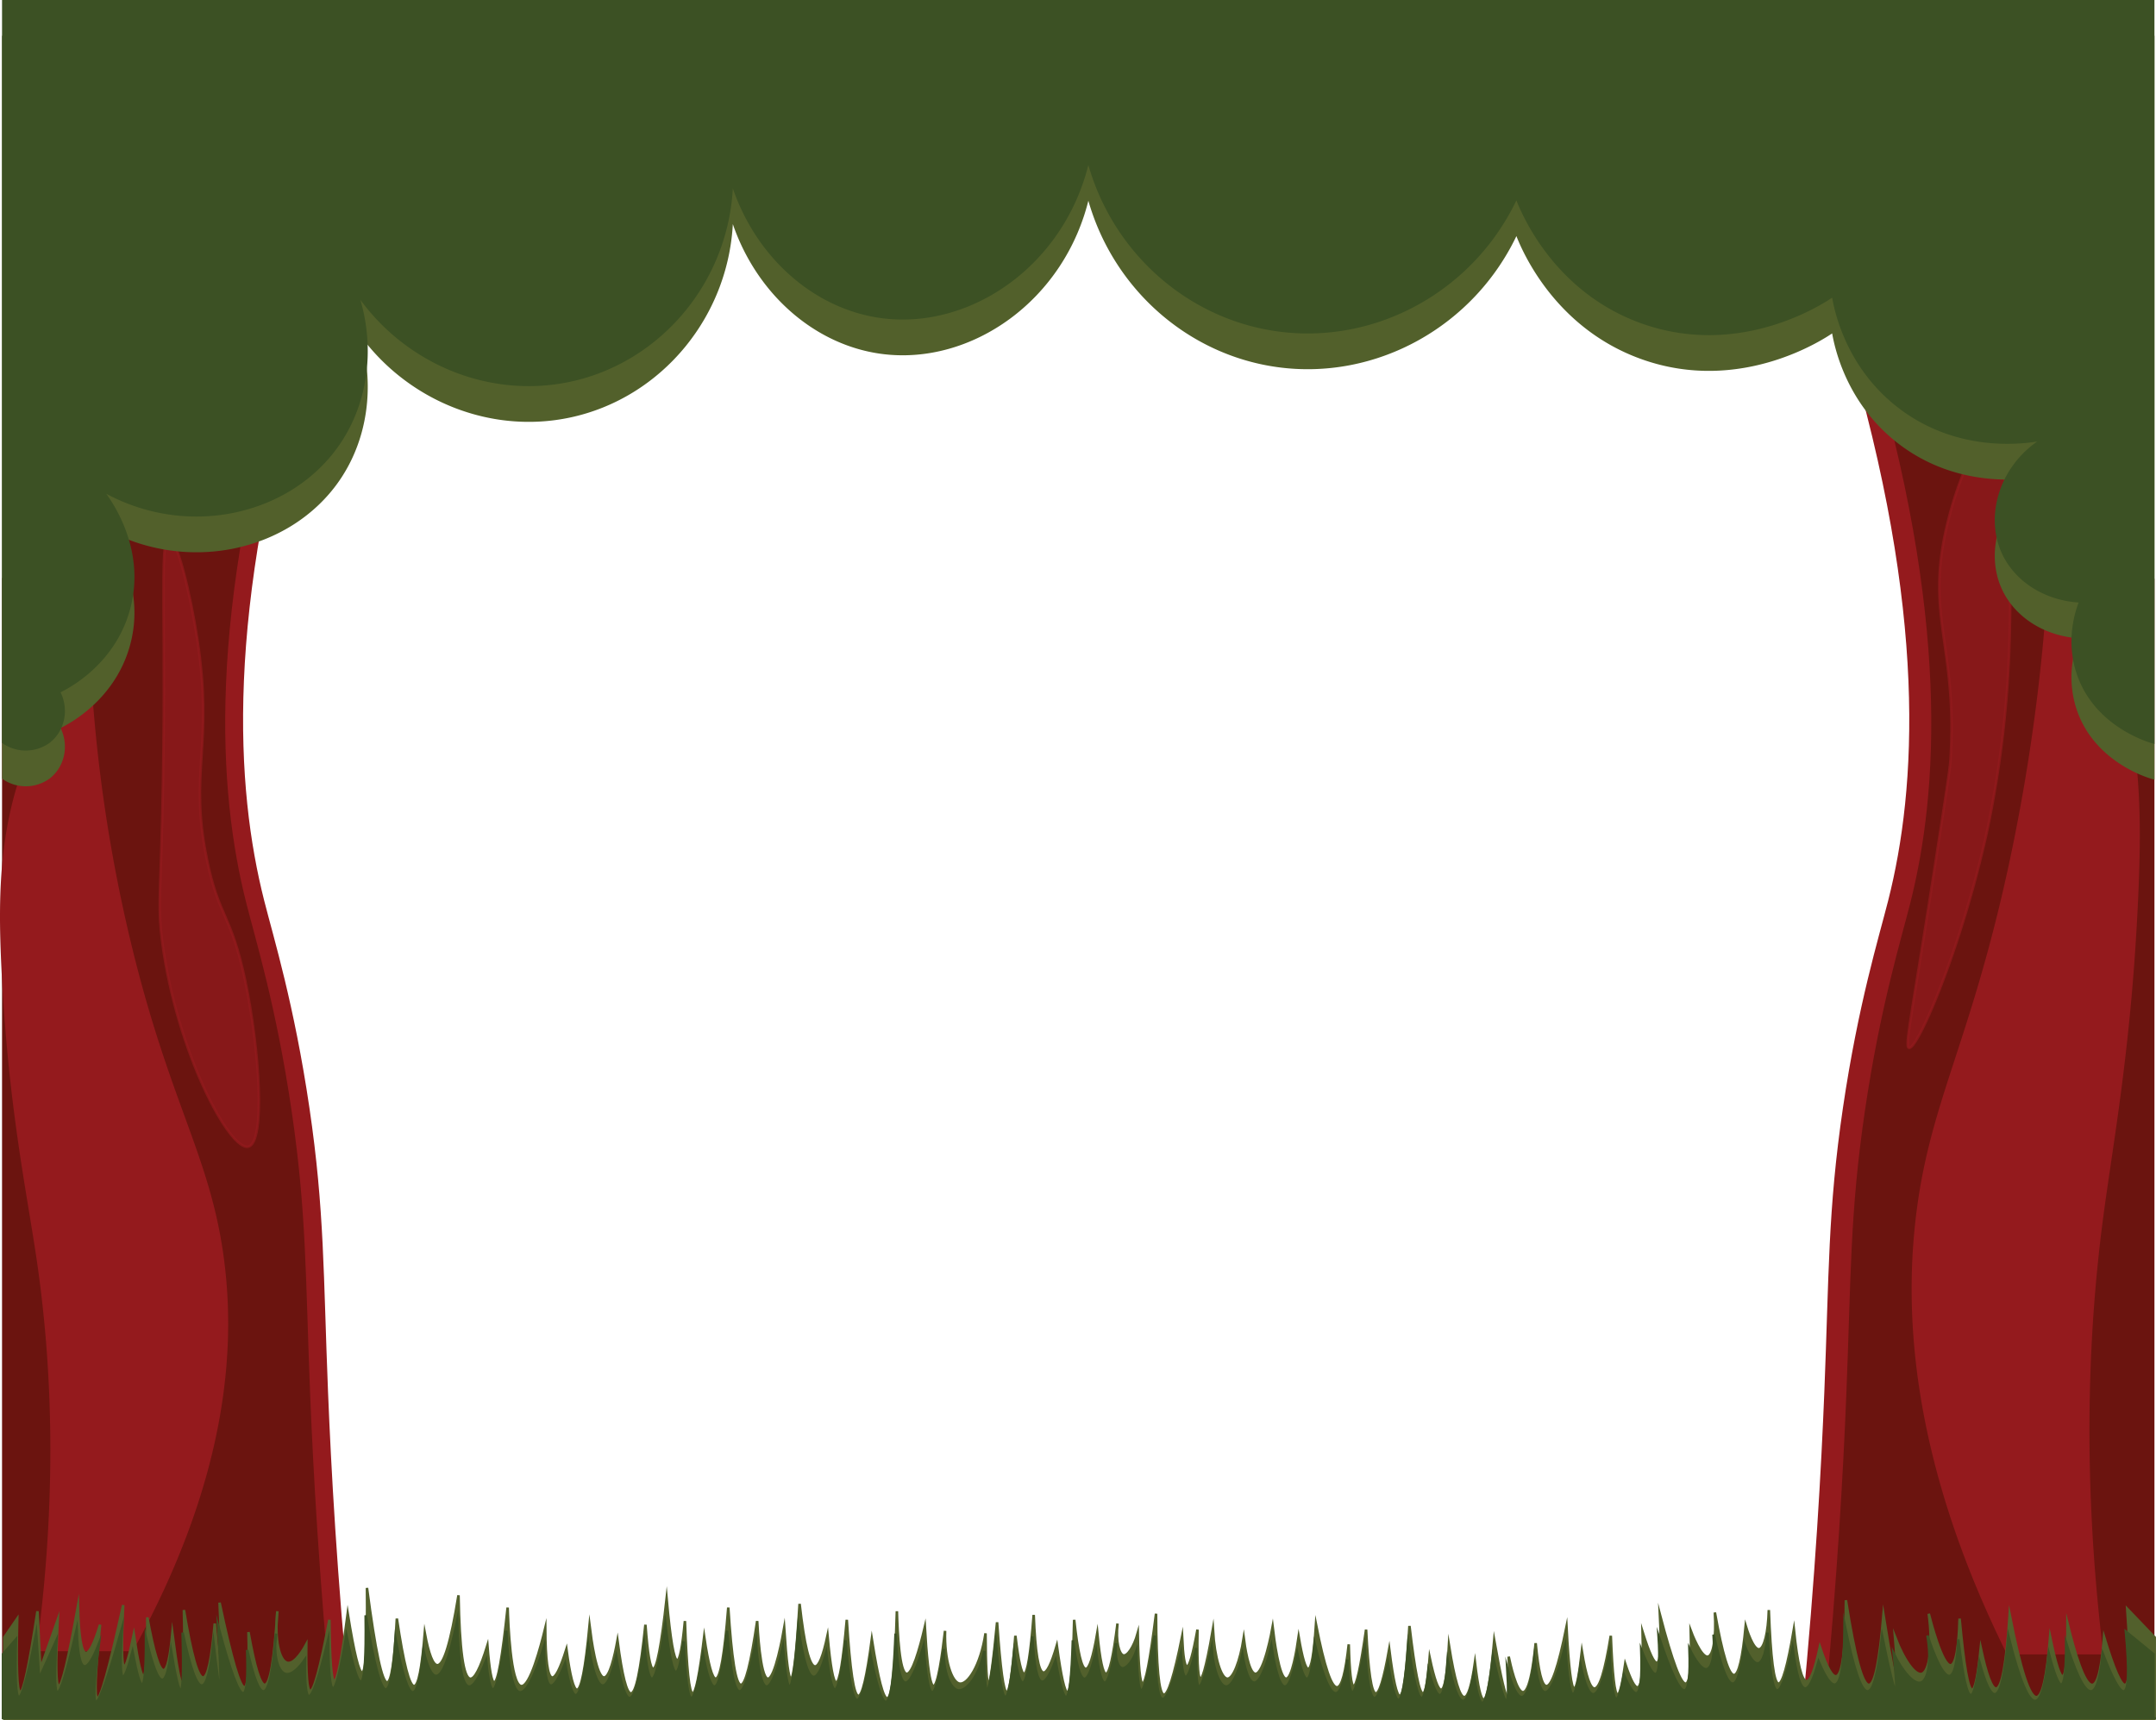 <svg id="Layer_1" data-name="Layer 1" xmlns="http://www.w3.org/2000/svg" viewBox="0 0 844.296 673.747"><defs><style>.cls-1,.cls-3{fill:#941a1d;stroke:#941a1d;}.cls-1,.cls-2,.cls-3,.cls-4,.cls-5,.cls-6{stroke-miterlimit:10;}.cls-2{fill:#6b140f;stroke:#6b140f;}.cls-3{opacity:0.69;}.cls-4{fill:#52602b;stroke:#52602b;}.cls-5{fill:#3c5124;stroke:#3c5124;}.cls-6{fill:#52602c;stroke:#52602c;}</style></defs><title>trees2</title><path class="cls-1" d="M135.277,669.458H7v-444.249l111.333-93.251C86.042,239.598,90.558,308.503,101.667,352.37c3.718,14.681,11.742,40.647,17.708,81.141,5.937,40.296,5.418,64.991,7.292,111.417C127.845,574.133,130.17,616.85,135.277,669.458Z" transform="translate(1.297 0.5)"/><path class="cls-1" d="M705,669.458H833.277v-444.249L721.943,131.958C754.235,239.598,749.719,308.503,738.61,352.37c-3.718,14.681-11.742,40.647-17.708,81.141-5.937,40.296-5.418,64.991-7.292,111.417C712.431,574.133,710.107,616.85,705,669.458Z" transform="translate(1.297 0.5)"/><path class="cls-2" d="M713.613,670.391H841.89V226.439L730.557,133.25c32.291,107.568,27.776,176.427,16.667,220.264-3.718,14.671-11.742,40.62-17.708,81.086-5.937,40.27-5.418,64.947-7.292,111.342C721.045,575.13,718.72,617.818,713.613,670.391Z" transform="translate(1.297 0.5)"/><path class="cls-2" d="M128.277,670.458H0v-444.249l111.333-93.251C79.042,240.598,83.558,309.503,94.667,353.37c3.718,14.681,11.742,40.647,17.708,81.141,5.937,40.296,5.418,64.991,7.292,111.417C120.845,575.133,123.17,617.85,128.277,670.458Z" transform="translate(1.297 0.5)"/><path class="cls-1" d="M85.99,493.307c4.468,34.712,1.344,85.579-35.606,152.5H13.529c8.95-66.298,5.181-117.992,0-153.163C9.56,465.701,2.372,432.228-.214,379.264c-1.515-31.029-1.062-60.796,13.743-91.5a140.081,140.081,0,0,1,19.989-30.5A601.218,601.218,0,0,0,49.759,369.981C65.016,432.769,80.774,452.785,85.99,493.307Z" transform="translate(1.297 0.5)"/><path class="cls-1" d="M749.374,476.996c-4.468,38.709-1.344,95.434,35.606,170.06h36.855c-8.95-73.932-5.181-131.579,0-170.799,3.969-30.045,11.157-67.372,13.743-126.436,1.515-34.602,1.062-67.796-13.743-102.036a158.725,158.725,0,0,0-19.989-34.012A743.133,743.133,0,0,1,785.605,339.47C770.348,409.487,754.591,431.808,749.374,476.996Z" transform="translate(1.297 0.5)"/><path class="cls-3" d="M75.995,250.004c6.375,42.028-3.369,51.589,3.748,86.204,4.709,22.903,9.461,21.086,14.992,47.475,5.609,26.759,7.981,63.261,1.249,64.965-7.344,1.859-28.056-37.05-33.732-79.957-1.721-13.013-.818-17.004,0-49.973,1.822-73.484-1.312-108.292,2.499-108.692C67.824,209.702,73.262,231.982,75.995,250.004Z" transform="translate(1.297 0.5)"/><path class="cls-3" d="M760.63,207.527c-7.503,34.265,4.654,45.8,1.871,89.952-0.21,3.335-2.429,17.632-6.868,46.225-8.556,55.118-11.051,65.732-9.373,66.215,3.361,0.968,20.7-39.523,30.612-84.955a415.368,415.368,0,0,0,8.745-73.711c0.804-24.545.556-78.904-8.124-79.957C772.024,170.632,764.195,191.244,760.63,207.527Z" transform="translate(1.297 0.5)"/><path class="cls-4" d="M841.89,304.25c-1.845-.507-22.734-6.628-29.515-27.083-4.356-13.138-.365-24.568,1.042-28.125-13.239-.602-25.049-7.77-30.208-18.75-6.965-14.823-.901-34.656,15.625-44.792-4.126.865-31.801,6.18-56.25-12.5-20.927-15.989-25.207-38.645-26.042-43.75-3.051,2.146-35.976,24.464-75,10.417-34.947-12.58-47.29-44.427-48.958-48.958-16.843,36.356-55.233,57.472-93.75,52.083-35.316-4.941-64.649-31.312-73.958-66.667-9.207,40.662-46.153,66.328-81.25,61.458-26.7-3.704-49.644-24.709-58.333-53.125-0.8,38.087-27.582,70.528-63.542,78.125-38.706,8.178-78.955-14.349-92.708-53.125,16.877,24.384,17.501,55.852,2.083,78.125-19.084,27.569-59.761,36.738-92.708,17.708,1.301,1.539,18.132,22.16,10.417,47.917-6.265,20.917-24.107,29.825-27.083,31.25,3.693,7.007,1.732,15.503-4.167,19.792A15.42,15.42,0,0,1,0,304.25V14H841.89V304.25Z" transform="translate(1.297 0.5)"/><path class="cls-5" d="M841.89,290.25c-1.845-.507-22.734-6.628-29.515-27.083-4.356-13.138-.365-24.568,1.042-28.125-13.239-.602-25.049-7.77-30.208-18.75-6.965-14.823-.901-34.656,15.625-44.792-4.126.865-31.801,6.18-56.25-12.5-20.927-15.989-25.207-38.645-26.042-43.75-3.051,2.146-35.976,24.464-75,10.417-34.947-12.58-47.29-44.427-48.958-48.958-16.843,36.356-55.233,57.472-93.75,52.083-35.316-4.941-64.649-31.312-73.958-66.667-9.207,40.662-46.153,66.328-81.25,61.458-26.7-3.704-49.644-24.709-58.333-53.125-0.8,38.087-27.582,70.528-63.542,78.125-38.706,8.178-78.955-14.349-92.708-53.125,16.877,24.384,17.501,55.852,2.083,78.125-19.084,27.569-59.761,36.738-92.708,17.708,1.301,1.539,18.132,22.16,10.417,47.917-6.265,20.917-24.107,29.825-27.083,31.25,3.693,7.007,1.732,15.503-4.167,19.792A15.42,15.42,0,0,1,0,290.25V0H841.89V290.25Z" transform="translate(1.297 0.5)"/><path class="cls-6" d="M842.499,672.747H0.379V640.908q2.536-3.69,5.073-7.38-0.698,28.565,1.132,28.831,1.954,0.283,6.791-31.714,0.566,11.292,1.132,22.584,3.396-9.61,6.791-19.221-1.303,25.627.377,25.948,1.889,0.361,7.546-31.233,0.469,17.761,3.018,18.259,2.114,0.413,5.66-11.052-2.859,28.371-1.132,28.831,2.005,0.534,10.187-36.519-1.162,23.738.377,24.026,1.142,0.213,3.773-12.493,2.459,16.485,3.773,16.337,1.536-.171,1.509-23.065,3.825,20.907,6.414,20.662,2.107-.2,3.396-14.415,2.602,19.837,3.773,19.701,1.399-.163.755-28.831,4.408,26.668,7.546,26.428,2.753-.211,4.528-21.143,2.083,23.125,2.641,23.065,0.646-.069-0.755-31.233Q91.804,661.001,94.495,660.436q2.094-.439,1.509-21.623,3.713,20.872,6.414,20.662,3.132-.244,4.905-28.831c-1.272,11.267.806,19.3,3.773,20.182,3.147,0.935,7.037-6.249,7.546-7.208q-0.215,17.952,1.509,18.26,2.198,0.392,7.546-27.87,0.197,23.852,1.887,24.026,1.797,0.184,5.282-26.428,3.761,23.308,5.66,23.065,2.232-.286,1.886-33.155,4.864,37.239,7.923,37,2.479-.194,3.773-24.987,3.937,26.616,6.791,26.428,2.486-.163,4.15-20.662,2.325,12.407,4.905,12.493,3.865,0.13,8.301-27.389,0.566,31.977,4.528,32.675,2.641,0.465,6.791-12.974,1.109,14.342,2.641,14.415,2.204,0.106,5.282-29.311c0.172,5.633,1.059,30.13,5.282,30.753,3.512,0.518,7.76-15.708,9.433-22.584q0.123,18.68,2.641,19.221,2.042,0.437,5.66-11.052,2.127,15.879,4.15,15.857,2.534-.027,4.905-24.987c0.658,5.286,2.692,20.125,5.66,20.182,2.232,0.043,4.154-8.289,5.282-14.415q2.714,20.692,5.282,20.662,2.924-.033,5.66-26.909,1.257,17.214,3.018,17.298,2.235,0.107,5.282-27.389,2.177,24.053,4.15,24.026,1.574-.022,3.018-15.376,0.965,28.221,3.018,28.35,1.831,0.115,4.528-22.104,2.426,16.405,4.528,16.337,2.725-.087,4.905-27.87,1.913,30.097,4.905,30.272,2.751,0.161,6.414-24.987c0.092,1.954,1.11,22.303,4.15,22.584,2.854,0.264,5.991-17.288,6.414-19.701q1.289,19.693,2.641,19.701,1.651,0.009,3.396-29.311,2.758,24.391,6.037,24.506,2.322,0.081,4.905-12.013,1.656,18.247,3.396,18.259,2.018,0.015,4.15-24.506,1.849,29.671,4.528,29.792,2.328,0.106,5.282-22.104,3.675,23.278,6.037,23.065,2.825-.256,3.773-34.116c0.243,8.718,1.006,24.091,3.773,24.506,2.257,0.339,5.074-9.394,7.169-18.259,0.529,9.189,1.593,22.985,3.396,23.065,1.726,0.076,3.467-12.45,4.528-21.623-0.376,11.5,2.575,20.087,5.66,20.662,3.197,0.596,8.32-7.08,10.187-19.701q0.112,19.623,1.132,19.701,1.135,0.086,3.396-24.026,1.885,27.388,3.773,27.389,1.696,0,3.396-22.104,1.777,14.924,3.396,14.896,2.008-.034,3.773-23.065,0.849,22.131,3.773,22.584,2.104,0.327,5.282-10.571,2.524,18.387,4.15,18.259,2.001-.157,2.641-28.35,2.065,19.138,4.528,19.221,2.117,0.072,4.528-13.935,1.547,15.8,3.396,15.857,2.074,0.064,4.528-19.701c-0.798,6.959.583,12.06,2.264,12.493,1.586,0.409,4.1-3.165,5.66-8.649q0.367,19.555,1.887,19.701,1.817,0.175,5.282-27.389,0.111,31.286,3.018,31.714,2.528,0.371,7.169-22.584,0.54,11.376,1.887,11.532,1.545,0.18,4.15-14.415c-0.302,16.264.489,19.12,1.132,19.221,0.65,0.102,1.995-2.48,4.905-19.221,0.662,11.331,3.231,19.126,5.659,19.221,2.297,0.089,4.956-6.69,6.414-15.857,0.329,2.582,1.839,13.716,4.528,13.935,3.417,0.279,6.612-17.252,6.791-18.259,0.491,4.135,2.502,20.174,5.282,20.182,2.336,0.006,4.179-11.314,4.905-16.337q2.157,12.604,3.773,12.493,1.871-.129,3.018-17.298,4.891,24.831,8.301,24.506,2.744-.262,4.528-16.818,0.426,16.184,1.886,16.337,1.728,0.181,4.905-22.104,1.224,24.764,3.773,24.987,2.164,0.19,5.282-17.299,2.311,18.335,4.15,18.259,2.235-.093,3.773-27.389,3.108,26.551,5.282,26.428,1.561-.089,2.641-13.935,2.704,12.695,4.528,12.493,2.084-.231,3.018-17.299,3.265,20.29,6.037,20.182,2.236-.088,4.15-13.454,1.722,14.424,3.396,14.415,2.114-.012,4.15-23.065,3.962,22.353,5.282,22.104,1.091-.207.377-15.857c0.549,2.643,3.019,14.102,5.66,13.935,3.239-.205,4.784-17.788,4.905-19.221q1.531,16.533,4.15,16.818,3.167,0.344,7.923-23.065,1.268,23.969,3.018,24.026,1.363,0.045,3.018-14.415c1.592,9.692,3.228,14.38,4.905,14.415,2.019,0.043,4.155-6.659,6.414-20.662q0.889,22.958,2.641,23.065,1.279,0.078,3.018-12.013,3.19,9.542,4.905,9.13,2.458-.591,1.887-21.623,3.912,12.486,5.659,12.013,2.039-.552,1.132-18.74,7.256,27.633,10.187,26.909,2.428-.601,1.887-20.662c0.203,0.549,4.065,10.829,6.791,10.091,2.094-.567,3.255-7.56,2.641-17.298q4.395,24.761,7.546,24.506,2.731-.22,4.528-19.221c0.318,1.062,2.886,9.46,5.282,9.13,1.979-.273,3.536-6.462,3.773-15.376q1.049,28.568,3.773,28.831,2.379,0.228,6.037-21.143,2.061,19.999,4.905,20.182,2.369,0.152,5.282-13.454,3.987,12.023,6.414,11.532,3.651-.738,3.773-29.792,5.247,33.42,9.055,33.155,3.405-.236,5.66-27.389,4.356,27.097,5.282,26.909,0.751-.153-0.755-18.259c3.482,9.093,7.904,15.333,10.564,14.415,2.875-.992,4.402-10.586,2.641-23.545,0.533,2.125,5.305,20.866,8.678,20.182,2.865-.582,3.313-14.892,3.396-18.259q2.582,27.906,4.905,27.87,1.773-.027,3.396-16.337,3.455,16.081,6.037,15.857,3.397-.295,5.282-28.831,6.429,32.659,10.564,32.194,3.429-.385,5.282-23.545,3.212,15.638,4.905,15.376,1.902-.295,1.886-20.662c2.716,11.098,6.635,24.523,9.81,24.026,1.306-.205,3.329-2.896,4.528-18.74q5.905,19.419,8.301,18.74,2.838-.803.755-29.792,5.38,5.612,10.76,11.224v31.839Z" transform="translate(1.297 0.5)"/><path class="cls-5" d="M841.995,672.458H-0.125v-25q2.536-2.898,5.073-5.795-0.698,22.43,1.132,22.638,1.954,0.222,6.791-24.902,0.566,8.867,1.132,17.733,3.396-7.546,6.791-15.092-1.303,20.122.377,20.374,1.889,0.284,7.546-24.525,0.469,13.946,3.018,14.337,2.114,0.324,5.66-8.678-2.859,22.277-1.132,22.638,2.005,0.42,10.187-28.675-1.162,18.639.377,18.865,1.142,0.168,3.773-9.81,2.459,12.944,3.773,12.828,1.536-.135,1.509-18.11,3.825,16.416,6.414,16.224,2.107-.157,3.396-11.319,2.602,15.576,3.773,15.469,1.399-.128.755-22.638,4.408,20.94,7.546,20.752,2.753-.166,4.528-16.601,2.083,18.158,2.641,18.11,0.646-.054-0.755-24.525,7.118,26.477,9.81,26.034,2.094-.344,1.509-16.978,3.713,16.389,6.414,16.224,3.132-.191,4.905-22.638c-1.272,8.847.806,15.154,3.773,15.847,3.147,0.735,7.037-4.907,7.546-5.66q-0.215,14.096,1.509,14.337,2.198,0.308,7.546-21.883,0.197,18.729,1.887,18.865,1.797,0.144,5.282-20.752,3.761,18.301,5.66,18.11,2.232-.225,1.886-26.034,4.864,29.24,7.923,29.052,2.479-.152,3.773-19.62,3.937,20.899,6.791,20.752,2.486-.128,4.15-16.224,2.325,9.742,4.905,9.81,3.865,0.102,8.301-21.506,0.566,25.108,4.528,25.656,2.641,0.365,6.791-10.187,1.109,11.261,2.641,11.319,2.204,0.083,5.282-23.015c0.172,4.423,1.059,23.658,5.282,24.147,3.512,0.407,7.76-12.334,9.433-17.733q0.123,14.668,2.641,15.092,2.042,0.344,5.66-8.678,2.127,12.468,4.15,12.451,2.534-.021,4.905-19.62c0.658,4.151,2.692,15.802,5.66,15.847,2.232,0.034,4.154-6.509,5.282-11.319q2.714,16.247,5.282,16.224,2.924-.026,5.66-21.129,1.257,13.517,3.018,13.583,2.235,0.084,5.282-21.506,2.177,18.887,4.15,18.865,1.574-.017,3.018-12.074,0.965,22.159,3.018,22.261,1.831,0.09,4.528-17.356,2.426,12.881,4.528,12.828,2.725-.068,4.905-21.883,1.913,23.632,4.905,23.77,2.751,0.126,6.414-19.62c0.092,1.534,1.11,17.513,4.15,17.733,2.854,0.207,5.991-13.575,6.414-15.469q1.289,15.463,2.641,15.469,1.651,0.007,3.396-23.015,2.758,19.152,6.037,19.242,2.322,0.063,4.905-9.432,1.656,14.327,3.396,14.337,2.018,0.012,4.15-19.242,1.849,23.298,4.528,23.393,2.328,0.083,5.282-17.356,3.675,18.278,6.037,18.11,2.825-.201,3.773-26.788c0.243,6.845,1.006,18.916,3.773,19.242,2.257,0.266,5.074-7.376,7.169-14.337,0.529,7.215,1.593,18.048,3.396,18.11,1.726,0.06,3.467-9.776,4.528-16.979-0.376,9.029,2.575,15.772,5.66,16.224,3.197,0.468,8.32-5.559,10.187-15.469q0.112,15.408,1.132,15.469,1.135,0.067,3.396-18.865,1.885,21.505,3.773,21.506,1.696,0,3.396-17.356,1.777,11.718,3.396,11.696,2.008-.027,3.773-18.11,0.849,17.377,3.773,17.733,2.104,0.256,5.282-8.301,2.524,14.437,4.15,14.337,2.001-.124,2.641-22.261,2.065,15.027,4.528,15.092,2.117,0.056,4.528-10.942,1.547,12.406,3.396,12.451,2.074,0.05,4.528-15.469c-0.798,5.464.583,9.47,2.264,9.81,1.586,0.321,4.1-2.485,5.66-6.791q0.367,15.355,1.887,15.469,1.817,0.138,5.282-21.506,0.111,24.566,3.018,24.902,2.528,0.292,7.169-17.733,0.54,8.932,1.887,9.055,1.545,0.141,4.15-11.319c-0.302,12.77.489,15.013,1.132,15.092,0.65,0.08,1.995-1.948,4.905-15.092,0.662,8.897,3.231,15.018,5.659,15.092,2.297,0.07,4.956-5.253,6.414-12.451,0.329,2.028,1.839,10.77,4.528,10.942,3.417,0.219,6.612-13.546,6.791-14.337,0.491,3.247,2.502,15.841,5.282,15.847,2.336,0.005,4.179-8.883,4.905-12.828q2.157,9.897,3.773,9.81,1.871-.101,3.018-13.583,4.891,19.498,8.301,19.242,2.744-.206,4.528-13.206,0.426,12.708,1.886,12.828,1.728,0.142,4.905-17.356,1.224,19.445,3.773,19.62,2.164,0.149,5.282-13.583,2.311,14.397,4.15,14.337,2.235-.073,3.773-21.506,3.108,20.848,5.282,20.752,1.561-.07,2.641-10.942,2.704,9.968,4.528,9.81,2.084-.181,3.018-13.583,3.265,15.932,6.037,15.847,2.236-.069,4.15-10.564,1.722,11.326,3.396,11.319,2.114-.009,4.15-18.11,3.962,17.551,5.282,17.356,1.091-.162.377-12.451c0.549,2.075,3.019,11.073,5.66,10.942,3.239-.161,4.784-13.967,4.905-15.092q1.531,12.982,4.15,13.206,3.167,0.27,7.923-18.11,1.268,18.821,3.018,18.865,1.363,0.035,3.018-11.319c1.592,7.61,3.228,11.291,4.905,11.319,2.019,0.034,4.155-5.229,6.414-16.224q0.889,18.027,2.641,18.11,1.279,0.062,3.018-9.433,3.19,7.493,4.905,7.169,2.458-.464,1.887-16.978,3.912,9.804,5.659,9.432,2.039-.434,1.132-14.715,7.256,21.697,10.187,21.129,2.428-.472,1.887-16.224c0.203,0.431,4.065,8.503,6.791,7.923,2.094-.445,3.255-5.936,2.641-13.583q4.395,19.442,7.546,19.242,2.731-.173,4.528-15.092c0.318,0.834,2.886,7.428,5.282,7.169,1.979-.214,3.536-5.074,3.773-12.074q1.049,22.432,3.773,22.638,2.379,0.179,6.037-16.601,2.061,15.703,4.905,15.847,2.369,0.119,5.282-10.564,3.987,9.44,6.414,9.055,3.651-.58,3.773-23.393,5.247,26.241,9.055,26.034,3.405-.185,5.66-21.506,4.356,21.276,5.282,21.129,0.751-.12-0.755-14.337c3.482,7.14,7.904,12.04,10.564,11.319,2.875-.779,4.402-8.312,2.641-18.488,0.533,1.669,5.305,16.384,8.678,15.847,2.865-.457,3.313-11.693,3.396-14.337q2.582,21.912,4.905,21.883,1.773-.021,3.396-12.828,3.455,12.627,6.037,12.451,3.397-.232,5.282-22.638,6.429,25.644,10.564,25.279,3.429-.302,5.282-18.488,3.212,12.279,4.905,12.074,1.902-.231,1.886-16.224c2.716,8.714,6.635,19.255,9.81,18.865,1.306-.161,3.329-2.274,4.528-14.715q5.905,15.248,8.301,14.715,2.838-.631.755-23.393,5.38,4.407,10.76,8.813v25Z" transform="translate(1.297 0.5)"/></svg>